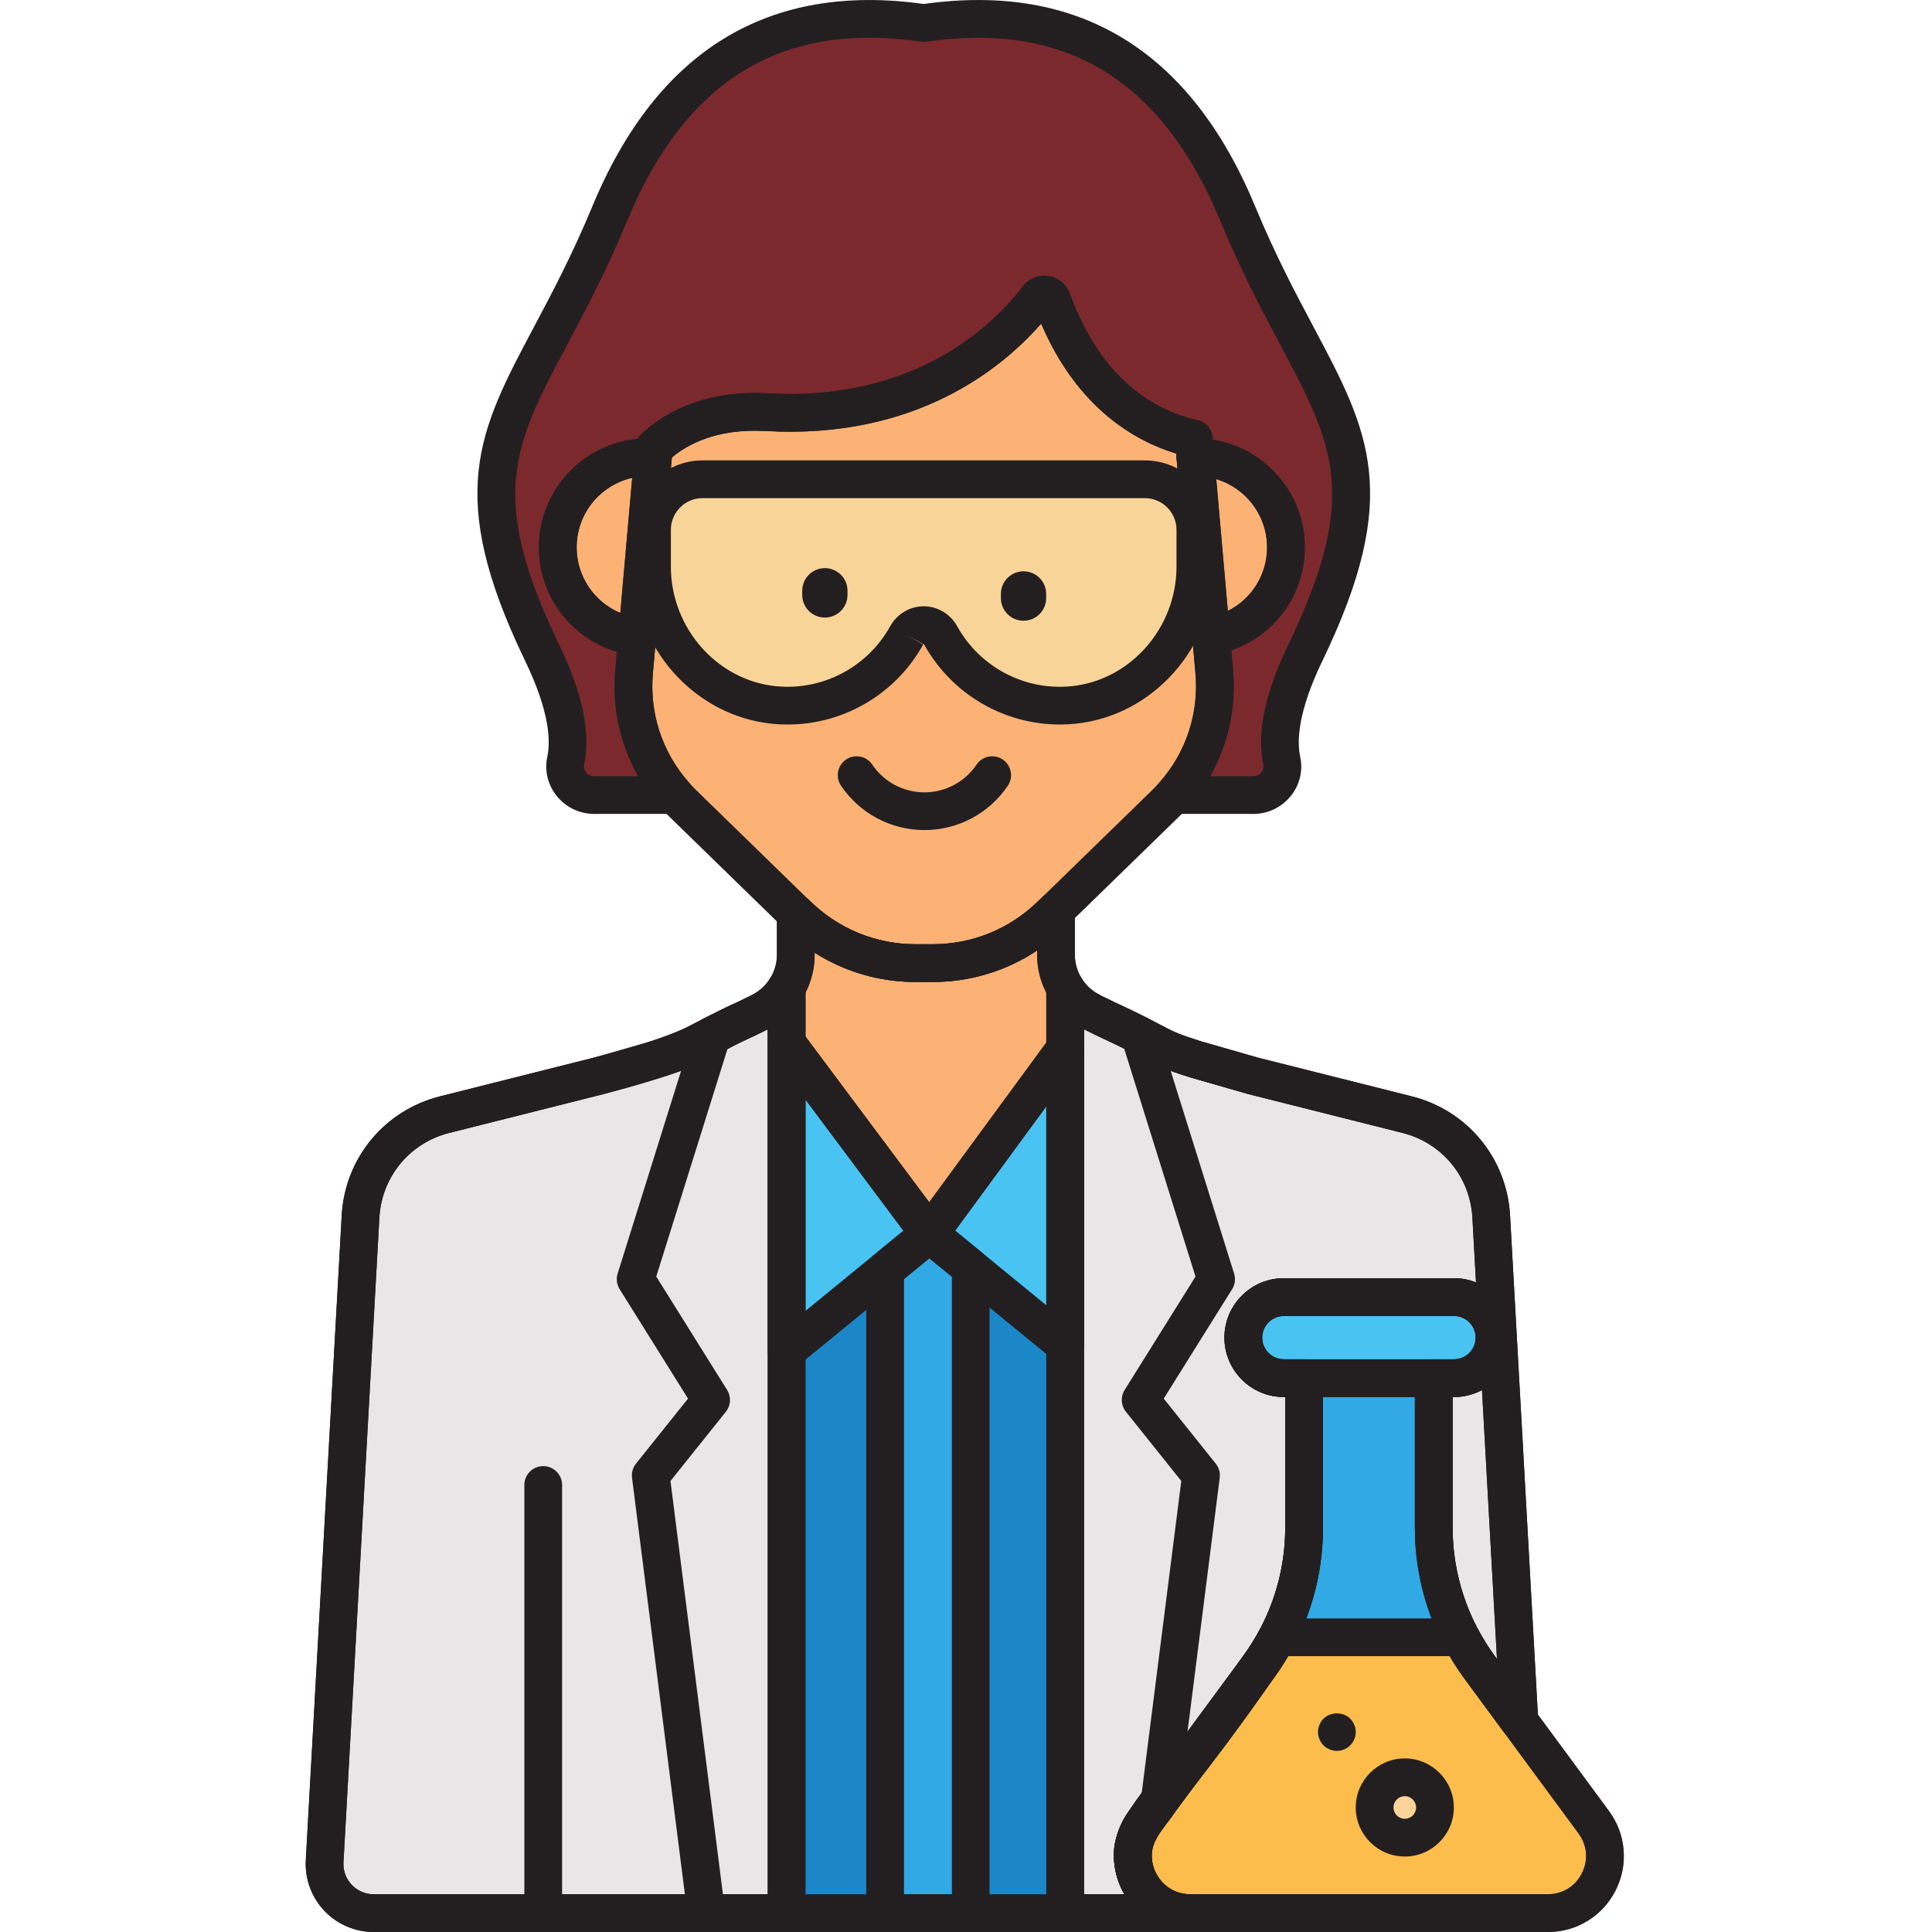 <svg height="512pt" viewBox="-81 0 512 512.013" width="512pt" xmlns="http://www.w3.org/2000/svg"><path d="m314.195 322.395c-.723-12.902-9.746-23.84-22.277-26.992l-40.887-10.293-15.223-4.367c-10.93-3.445-7.5-3.184-23.844-10.738-.441-.219-3.914-1.93-3.695-1.82-5.773-2.848-9.426-8.723-9.426-15.16v-11.82l-1.336 1.301c-8.383 8.164-19.625 12.734-31.328 12.734.141 0-4.297 0-4.535 0-11.703 0-22.941-4.57-31.328-12.734l-.422-.414v10.934c0 6.438-3.656 12.312-9.43 15.16-.273.137-4.023 1.984-3.805 1.875-8.594 3.465-11.34 8.098-40.078 15.332l-39.766 10.008c-12.531 3.152-21.559 14.094-22.273 26.992-10.934 196.305-8.105 145.555-9.52 170.867-.414 7.469 5.527 13.754 13.008 13.754h216.336c-7.66 0-13.445-5.539-14.82-12.078-2.324-11.039 5.953-14.23 32.91-53.074.934-1.27 1.809-2.574 2.641-3.902.812-1.309 1.574-2.648 2.293-4.012 4.699-8.91 7.207-18.867 7.207-29.035v-39.68h-5.371c-5.906 0-10.738-4.832-10.738-10.738s4.832-10.742 10.738-10.742h45.113c5.906 0 10.738 4.836 10.738 10.742s-4.832 10.738-10.738 10.738h-5.371v39.68c0 10.152 2.5 20.094 7.184 28.996.727 1.375 1.496 2.727 2.32 4.051.832 1.328 1.707 2.633 2.641 3.898l10.531 14.297c-2.484-44.578-4.973-89.238-7.449-133.758zm0 0" fill="#1b87c9"/><path d="m219.547 494.934c-2.32-11.035 5.953-14.227 32.91-53.074.934-1.266 1.812-2.57 2.641-3.898.812-1.312 1.578-2.652 2.297-4.012 4.695-8.914 7.207-18.867 7.207-29.035v-39.68h-5.371c-5.91 0-10.742-4.836-10.742-10.742s4.836-10.738 10.742-10.738h45.109c5.91 0 10.742 4.832 10.742 10.738s-4.836 10.742-10.742 10.742h-5.367v39.68c0 10.152 2.496 20.094 7.184 28.996.723 1.375 1.496 2.727 2.32 4.051.832 1.328 1.707 2.633 2.641 3.898l10.531 14.293c-2.484-44.582-4.973-89.242-7.449-133.762-.723-12.898-9.746-23.84-22.277-26.992l-40.887-10.293-15.223-4.367c-10.93-3.441-7.5-3.184-23.844-10.734-.441-.219-3.914-1.934-3.695-1.824-2.957-1.457-5.348-3.719-6.984-6.434v245.266h33.082c-7.66 0-13.449-5.535-14.824-12.078zm0 0" fill="#e8e6e6"/><path d="m14.543 322.395c.723-12.902 9.746-23.84 22.277-26.992l40.887-10.293 15.223-4.367c10.93-3.445 7.5-3.184 23.844-10.738.441-.219 3.914-1.93 3.695-1.82 2.957-1.461 5.344-3.719 6.984-6.438v245.266h-109.418c-7.48 0-13.422-6.281-13.008-13.754 3.164-56.848 6.348-113.992 9.516-170.863zm0 0" fill="#e8e6e6"/><path d="m201.285 261.75c-1.562-2.586-2.445-5.586-2.445-8.727v-11.82l-1.336 1.301c-8.383 8.164-19.621 12.734-31.328 12.734.141 0-4.297 0-4.531 0-11.703 0-22.945-4.57-31.328-12.734l-.426-.414v10.934c0 3.141-.883 6.141-2.441 8.73 0-.004 0-.004.004-.004v14.59l37.832 50.672 36-49.09zm0 0" fill="#fcb275"/><path d="m315.078 354.496c0-5.91-4.832-10.742-10.738-10.742h-45.113c-5.906 0-10.738 4.836-10.738 10.742s4.832 10.738 10.738 10.738h45.113c5.906 0 10.738-4.832 10.738-10.738zm0 0" fill="#49c3f2"/><path d="m247.031 56.664c-18.445-44.523-49.551-55.492-83.234-50.562-33.684-4.93-64.789 6.039-83.234 50.562-21.773 52.559-44.742 60.719-17.898 116.328 6.723 13.926 7.488 22.914 6.254 28.605-1.016 4.703 2.73 9.105 7.543 9.105h21.379c-7.957-8.938-11.906-20.812-10.789-32.824l.805-9.137c-11.848-1.402-21.043-11.465-21.043-23.691 0-13.184 10.688-23.871 23.875-23.871.453 0 .898.039 1.348.066l.207-2.395c5.945-5.809 15.969-10.402 29.961-9.609 42.773 2.43 64.898-21.152 71.816-30.293 1.055-1.398 3.215-1.047 3.812.598 9.664 26.543 27.109 34.406 37.531 36.719l.43 4.922c.043 0 .082-.008.125-.008 13.188 0 23.875 10.688 23.875 23.875 0 11.805-8.578 21.582-19.836 23.504l.82 9.324c1.121 12.008-2.828 23.883-10.789 32.824h21.148c4.812 0 8.562-4.402 7.539-9.105-1.23-5.695-.465-14.684 6.258-28.605 26.84-55.613 3.871-63.773-17.902-116.332zm0 0" fill="#7c292e"/><path d="m153.566 336.602v170.41h22.688v-171.023l-10.969-8.977zm0 0" fill="#30a9e5"/><path d="m201.285 277.922-36 49.09 36 29.453zm0 0" fill="#49c3f2"/><path d="m127.453 276.34v81.625l37.832-30.953zm0 0" fill="#49c3f2"/><path d="m219.547 494.934c-1.883-8.949 4.832-14.242 6.785-17.617l10.953-86.305-16-20 20-32-20.219-64.617c-2.152-1.094-5.004-2.496-9.102-4.391-.441-.219-3.918-1.93-3.695-1.82-2.961-1.461-5.348-3.719-6.988-6.438v245.266h21.277l.629-4.93c-1.816-2.016-3.082-4.492-3.641-7.148zm0 0" fill="#e8e6e6"/><path d="m91.453 391.012 16-20-20-32 20.215-64.617c2.152-1.094 5.004-2.496 9.105-4.391.441-.219 3.914-1.93 3.695-1.82 2.957-1.461 5.344-3.719 6.984-6.438v245.266h-21.281zm0 0" fill="#e8e6e6"/><path d="m341.371 482.93-30.258-41.07c-7.891-10.703-12.145-23.648-12.145-36.945v-39.68h-34.367v39.68c0 13.297-4.254 26.242-12.145 36.945l-30.258 41.07c-7.355 9.98-.23 24.082 12.168 24.082h94.836c12.398 0 19.523-14.102 12.168-24.082zm0 0" fill="#30a9e5"/><path d="m281.785 507.012h47.418c12.398 0 19.523-14.102 12.168-24.082l-30.258-41.066c-1.867-2.531-3.508-5.195-4.961-7.949h-48.734c-1.449 2.754-3.098 5.418-4.961 7.949l-30.258 41.066c-7.355 9.984-.23 24.086 12.168 24.086h47.418zm0 0" fill="#fcbd4c"/><path d="m299.285 479.012c0 4.418-3.582 8-8 8-4.418 0-8-3.582-8-8s3.582-8 8-8c4.418 0 8 3.582 8 8zm0 0" fill="#f9d498"/><path d="m235.359 116.262c-10.422-2.309-27.867-10.172-37.531-36.719-.598-1.641-2.758-1.992-3.812-.598-6.918 9.141-29.043 32.723-71.816 30.297-13.992-.797-24.016 3.801-29.961 9.609l-5.188 59.027c-1.219 13.035 3.527 25.922 12.91 35.059l30.355 29.566c8.387 8.164 19.625 12.734 31.328 12.734.238 0 4.676 0 4.535 0 11.703 0 22.945-4.57 31.328-12.734l30.359-29.566c9.379-9.137 14.125-22.023 12.91-35.059zm0 0" fill="#fcb275"/><path d="m92.031 121.246c-.449-.027-.895-.066-1.348-.066-13.188 0-23.875 10.688-23.875 23.871 0 12.227 9.195 22.289 21.043 23.691zm0 0" fill="#fcb275"/><path d="m235.914 121.18c-.043 0-.082.004-.125.004l4.164 47.375c11.258-1.922 19.836-11.703 19.836-23.508 0-13.184-10.688-23.871-23.875-23.871zm0 0" fill="#fcb275"/><path d="m222.387 127.012h-117.199c-7.371 0-13.402 6.031-13.402 13.402v9.77c0 18.664 13.879 34.855 32.457 36.656 14.973 1.453 28.371-6.418 35.055-18.473 1.992-3.59 6.988-3.59 8.98 0 6.684 12.055 20.082 19.926 35.051 18.473 18.578-1.801 32.457-17.992 32.457-36.656v-9.77c0-7.371-6.031-13.402-13.398-13.402zm0 0" fill="#f9d498"/><g fill="#231f20"><path d="m234.367 512.012h-216.332c-4.934 0-9.711-2.055-13.098-5.641-3.391-3.582-5.18-8.461-4.902-13.387l9.516-170.867c.844-15.172 11.312-27.855 26.047-31.566l39.766-10.008c20.246-5.094 27.043-8.777 32.508-11.734 2.16-1.172 4.203-2.277 6.742-3.309l3.641-1.797c4.098-2.02 6.641-6.109 6.641-10.676v-10.934c0-2.012 1.207-3.828 3.059-4.609 1.855-.781 3.996-.375 5.434 1.031l.426.414c7.488 7.293 17.375 11.312 27.832 11.312h4.539c10.457 0 20.344-4.023 27.836-11.316l1.336-1.301c1.441-1.402 3.582-1.801 5.434-1.027 1.852.785 3.055 2.598 3.055 4.609v11.82c0 4.566 2.543 8.656 6.637 10.676.172.082.336.176.488.277.871.387 1.914.902 3.215 1.547 6.547 3.027 9.949 4.812 12.434 6.117 3.422 1.797 4.578 2.402 10.691 4.328l15.102 4.332 40.73 10.25c14.734 3.707 25.199 16.395 26.047 31.562v.004l7.449 133.758c.121 2.211-1.219 4.234-3.301 4.984-2.078.746-4.41.043-5.719-1.742l-10.531-14.289c-.973-1.32-1.906-2.699-2.852-4.215-.883-1.418-1.723-2.883-2.508-4.375-5.074-9.645-7.758-20.477-7.758-31.324v-39.68c0-2.762 2.238-5 5-5h5.371c3.164 0 5.742-2.574 5.742-5.738 0-3.168-2.578-5.742-5.742-5.742h-45.113c-3.164 0-5.738 2.574-5.738 5.742 0 3.164 2.574 5.738 5.738 5.738h5.375c2.762 0 5 2.238 5 5v39.68c0 10.863-2.695 21.707-7.785 31.367-.785 1.488-1.617 2.945-2.473 4.32-.961 1.539-1.895 2.918-2.863 4.227-9.379 13.523-16.547 22.789-21.785 29.551-9.875 12.762-11.23 14.898-10.254 19.527.848 4.027 4.527 8.105 9.926 8.105 2.762 0 5 2.238 5 5s-2.238 4.996-5 4.996zm-115.844-237.328.008.016c-2.094.844-3.859 1.797-5.898 2.902-5.957 3.227-13.367 7.238-34.828 12.641l-39.766 10.008c-10.469 2.633-17.902 11.645-18.504 22.422l-9.516 170.867c-.125 2.227.652 4.344 2.184 5.961 1.531 1.621 3.602 2.512 5.832 2.512h198.965c-1.086-1.84-1.887-3.875-2.344-6.047-1.992-9.453 2.145-14.793 12.133-27.703 5.168-6.68 12.242-15.824 21.562-29.25.895-1.223 1.691-2.395 2.508-3.707.723-1.164 1.438-2.406 2.113-3.688 4.336-8.227 6.629-17.457 6.629-26.703v-34.68h-.375c-8.676 0-15.738-7.062-15.738-15.742 0-8.68 7.062-15.742 15.738-15.742h45.113c2.055 0 4.02.398 5.82 1.117l-.957-17.195c-.602-10.781-8.039-19.793-18.504-22.422l-40.891-10.293-15.379-4.414c-7.094-2.23-8.777-3.117-12.461-5.051-2.391-1.254-5.66-2.973-12.098-5.949l-3.812-1.875c-.004-.004-.008-.008-.016-.008-7.523-3.719-12.199-11.242-12.199-19.637v-1.145c-8.133 5.438-17.691 8.359-27.664 8.359h-4.535c-9.602 0-18.82-2.707-26.75-7.762v.547c0 8.402-4.684 15.93-12.219 19.645l-3.531 1.742c-.051.023-.102.047-.148.07-.039.023-.082.043-.121.062l-.004-.008c-.117.059-.234.102-.348.148zm185.445 95.551v34.68c0 9.234 2.285 18.453 6.609 26.668.672 1.277 1.391 2.535 2.141 3.738.805 1.289 1.598 2.461 2.418 3.574l.582.789-3.973-71.301c-2.207 1.184-4.73 1.855-7.406 1.855h-.371zm0 0"/><path d="m165.285 332.012c-1.578 0-3.062-.742-4.008-2.008l-37.832-50.672c-.645-.867-.992-1.914-.992-2.992v-14.59c0-.91.246-1.801.715-2.582 1.129-1.871 1.727-3.992 1.727-6.145v-10.934c0-2.012 1.207-3.828 3.059-4.605 1.855-.785 3.996-.379 5.434 1.031l.426.414c7.488 7.289 17.375 11.309 27.832 11.309h4.539c10.457 0 20.344-4.02 27.836-11.316l1.336-1.301c1.441-1.402 3.582-1.801 5.434-1.023 1.852.781 3.055 2.598 3.055 4.605v11.82c0 2.152.598 4.273 1.723 6.141.473.781.719 1.676.719 2.586v16.172c0 1.062-.336 2.102-.969 2.957l-36 49.09c-.938 1.281-2.426 2.039-4.008 2.043-.008 0-.016 0-.023 0zm-32.832-57.332 32.793 43.926 31.039-42.32v-13.238c-1.602-3.105-2.445-6.543-2.445-10.023v-1.141c-8.129 5.438-17.688 8.359-27.664 8.359h-4.531c-9.605 0-18.824-2.711-26.754-7.762v.543c0 3.48-.84 6.914-2.441 10.02v11.637zm0 0"/><path d="m62.957 509.211c-2.762 0-5-2.238-5-5v-110.668c0-2.762 2.238-5 5-5s5 2.238 5 5v110.668c0 2.762-2.238 5-5 5zm0 0"/><path d="m304.34 370.234h-45.113c-8.68 0-15.738-7.059-15.738-15.738 0-8.68 7.059-15.742 15.738-15.742h45.113c8.68 0 15.742 7.062 15.742 15.742 0 8.68-7.062 15.738-15.742 15.738zm-45.113-21.48c-3.164 0-5.738 2.574-5.738 5.742 0 3.164 2.574 5.738 5.738 5.738h45.113c3.164 0 5.742-2.574 5.742-5.738 0-3.168-2.578-5.742-5.742-5.742zm0 0"/><path d="m273.277 464.012c-1.301 0-2.602-.543-3.523-1.461-.238-.238-.438-.5-.617-.758-.18-.281-.34-.559-.461-.859-.141-.301-.219-.625-.301-.941-.059-.32-.098-.66-.098-.98 0-.32.039-.66.098-.98.082-.32.16-.641.301-.938.121-.301.262-.582.441-.863.199-.281.398-.52.637-.762 1.863-1.859 5.203-1.859 7.062 0 .238.242.438.48.621.762.18.281.34.559.457.863.141.297.223.617.301.938.059.32.102.66.102.98 0 .32-.043.66-.102.98-.078.316-.16.637-.301.941-.117.297-.277.578-.457.859-.184.258-.383.52-.621.758-.219.223-.48.445-.762.625-.258.18-.559.34-.859.457-.301.121-.621.219-.941.281-.316.055-.637.098-.977.098zm0 0"/><path d="m137.598 163.664c-3.316 0-6-2.688-6-6v-1.102c0-3.312 2.684-6 6-6 3.312 0 6 2.688 6 6v1.102c0 3.312-2.688 6-6 6zm0 0"/><path d="m190.246 164.504c-3.312 0-6-2.684-6-6v-1.098c0-3.316 2.688-6 6-6 3.316 0 6 2.684 6 6v1.098c0 3.316-2.688 6-6 6zm0 0"/><path d="m251.133 215.703h-21.148c-1.969 0-3.758-1.156-4.562-2.953s-.48-3.898.828-5.375c7.047-7.914 10.531-18.496 9.547-29.031l-.824-9.348c-.227-2.594 1.574-4.93 4.141-5.367 9.082-1.551 15.676-9.367 15.676-18.582 0-10.371-8.41-18.812-18.77-18.871-.082.004-.164.004-.23.004-2.59 0-4.754-1.98-4.98-4.562l-.121-1.418c-10.512-3.188-26.047-11.707-35.773-34.441-10.129 11.625-33.059 30.746-72.996 28.473-13.043-.746-20.844 3.625-24.867 7.004l-.043.449c-.234 2.688-2.547 4.703-5.262 4.551l-.449-.031c-.203-.012-.406-.031-.613-.031-10.406 0-18.875 8.465-18.875 18.875 0 9.551 7.152 17.605 16.633 18.727 2.684.316 4.629 2.711 4.391 5.402l-.805 9.133c-.984 10.562 2.496 21.148 9.543 29.062 1.312 1.473 1.637 3.574.828 5.375-.805 1.793-2.59 2.953-4.562 2.953h-21.375c-3.879 0-7.5-1.734-9.934-4.754-2.379-2.949-3.289-6.746-2.492-10.41.898-4.164.613-11.941-5.871-25.375-21.281-44.082-12.395-60.801 2.324-88.5 4.754-8.949 10.141-19.086 15.457-31.914 17.152-41.398 46.703-59.465 87.852-53.695 41.16-5.777 70.699 12.301 87.855 53.703 5.316 12.828 10.703 22.965 15.457 31.914 14.719 27.699 23.605 44.418 2.324 88.5-6.484 13.434-6.77 21.211-5.871 25.375.797 3.664-.113 7.461-2.492 10.41-2.438 3.016-6.062 4.75-9.938 4.75zm-11.461-10h11.461c.836 0 1.621-.375 2.152-1.031.277-.344.707-1.059.5-2.016-1.793-8.289.441-18.996 6.637-31.836 19.078-39.52 11.984-52.867-2.145-79.461-4.859-9.145-10.367-19.508-15.867-32.781-15.488-37.387-40.973-52.934-77.887-47.531-.48.07-.969.07-1.453 0-36.918-5.41-62.398 10.141-77.887 47.531-5.5 13.273-11.008 23.633-15.867 32.781-14.129 26.594-21.227 39.941-2.148 79.461 6.199 12.84 8.434 23.547 6.641 31.836-.207.957.227 1.672.5 2.016.527.656 1.316 1.031 2.152 1.031h11.691c-4.82-8.527-7-18.422-6.082-28.289l.414-4.684c-12.07-3.559-20.672-14.715-20.672-27.68 0-14.996 11.488-27.355 26.125-28.746.219-.375.492-.719.809-1.031 4.672-4.566 15.262-12.059 33.738-11.027 39.898 2.27 60.531-19.047 67.543-28.316 1.586-2.098 4.195-3.152 6.789-2.773 2.617.391 4.805 2.188 5.711 4.676 8.52 23.406 23.145 31.16 33.91 33.547 2.129.469 3.707 2.27 3.898 4.445l.062.699c13.801 2.16 24.391 14.129 24.391 28.527 0 12.527-7.961 23.363-19.484 27.293l.449 5.098c.918 9.848-1.262 19.738-6.082 28.262zm0 0"/><path d="m163.98 219.984c-8.871 0-17.133-4.395-22.105-11.754-1.547-2.289-.941-5.395 1.344-6.941 2.289-1.547 5.398-.945 6.941 1.344 3.109 4.602 8.277 7.352 13.82 7.352s10.711-2.75 13.82-7.352c1.543-2.289 4.648-2.891 6.941-1.344 2.289 1.543 2.891 4.652 1.344 6.941-4.965 7.359-13.23 11.754-22.105 11.754zm0 0"/><path d="m176.254 512.012h-22.688c-2.762 0-5-2.238-5-5v-170.41c0-1.5.672-2.922 1.832-3.871l11.719-9.59c1.844-1.508 4.492-1.508 6.332 0l10.969 8.977c1.16.949 1.832 2.371 1.832 3.871v171.023c.004 2.762-2.234 5-4.996 5zm-17.688-10h12.688v-163.656l-5.969-4.883-6.719 5.496zm0 0"/><path d="m201.285 361.469c-1.133 0-2.254-.383-3.164-1.129l-36-29.457c-2.059-1.684-2.438-4.684-.867-6.828l36-49.09c1.277-1.742 3.531-2.469 5.586-1.793 2.055.672 3.445 2.59 3.445 4.754v78.543c0 1.934-1.113 3.691-2.859 4.52-.684.32-1.414.48-2.141.48zm-29.164-35.324 24.164 19.773v-52.723zm0 0"/><path d="m127.453 362.965c-.727 0-1.461-.156-2.141-.48-1.746-.824-2.859-2.586-2.859-4.52v-81.621c0-2.156 1.379-4.066 3.426-4.746 2.047-.68 4.293.031 5.582 1.754l37.832 50.672c1.602 2.145 1.23 5.168-.84 6.859l-37.832 30.957c-.914.742-2.035 1.125-3.168 1.125zm5-71.57v56.02l25.961-21.242zm0 0"/><path d="m222.562 512.012h-21.277c-2.762 0-5-2.238-5-5v-245.262c0-2.246 1.496-4.215 3.66-4.816 2.16-.609 4.461.309 5.621 2.234 1.184 1.957 2.883 3.527 4.91 4.531.004 0 .008 0 .008.004.172.082.336.176.492.277.871.387 1.914.902 3.211 1.547 3.355 1.547 6.387 3.012 9.145 4.41 1.203.609 2.105 1.68 2.504 2.965l20.219 64.617c.438 1.391.242 2.906-.531 4.145l-18.121 28.992 13.785 17.23c.848 1.059 1.227 2.41 1.055 3.754l-10.949 86.305c-.086.66-.301 1.301-.637 1.875-.609 1.055-1.402 2.059-2.242 3.121-2.906 3.672-4.891 6.609-3.977 10.961.375 1.793 1.227 3.461 2.461 4.832.977 1.078 1.43 2.531 1.246 3.973l-.621 4.93c-.316 2.5-2.441 4.375-4.961 4.375zm-16.277-10h10.695c-1.09-1.875-1.875-3.918-2.328-6.047-1.949-9.277 2.977-15.504 5.918-19.223.332-.422.672-.852.949-1.223l10.539-83.035-14.68-18.348c-1.324-1.656-1.461-3.973-.336-5.773l18.781-30.051-18.898-60.398c-2.137-1.059-4.465-2.168-7.059-3.367l-3.582-1.766zm0 0"/><path d="m127.453 512.012h-21.281c-2.516 0-4.641-1.875-4.957-4.371l-14.723-116c-.172-1.344.211-2.695 1.055-3.754l13.785-17.23-18.121-28.992c-.773-1.238-.969-2.754-.531-4.145l20.219-64.617c.402-1.289 1.305-2.355 2.508-2.965 2.809-1.426 5.754-2.848 9.266-4.469 1.246-.617 2.25-1.117 3.098-1.496.152-.098.316-.188.484-.273l.027.055-.027-.055c2.031-1 3.73-2.57 4.914-4.531 1.16-1.926 3.465-2.844 5.625-2.234 2.164.602 3.66 2.57 3.66 4.816v245.262c0 2.762-2.238 5-5 5zm-16.875-10h11.875v-229.23l-3.461 1.707c-2.715 1.258-5.027 2.359-7.18 3.426l-18.898 60.398 18.781 30.051c1.125 1.801.992 4.117-.336 5.773l-14.676 18.348zm0 0"/><path d="m234.367 512.012h-33.082c-2.762 0-5-2.238-5-5v-245.262c0-2.246 1.496-4.215 3.66-4.816 2.16-.609 4.461.309 5.621 2.234 1.184 1.957 2.883 3.527 4.91 4.531.004 0 .008 0 .008.004.172.082.336.176.492.277.871.387 1.914.902 3.211 1.547 6.547 3.023 9.949 4.809 12.43 6.113 3.426 1.801 4.578 2.406 10.695 4.332l15.098 4.332 40.73 10.246c14.734 3.711 25.203 16.395 26.047 31.566l7.449 133.762c.125 2.207-1.219 4.234-3.301 4.98-2.082.75-4.406.043-5.715-1.738l-10.535-14.293c-.969-1.32-1.902-2.699-2.852-4.211-.879-1.418-1.719-2.883-2.504-4.375-5.078-9.645-7.758-20.477-7.758-31.324v-39.68c0-2.766 2.238-5 5-5h5.367c3.168 0 5.742-2.574 5.742-5.742 0-3.164-2.574-5.742-5.742-5.742h-45.109c-3.168 0-5.742 2.578-5.742 5.742 0 3.168 2.578 5.742 5.742 5.742h5.371c2.762 0 5 2.234 5 5v39.68c0 10.863-2.691 21.707-7.781 31.367-.785 1.488-1.617 2.941-2.473 4.316-.965 1.539-1.898 2.918-2.863 4.227-9.383 13.527-16.551 22.789-21.785 29.555-9.879 12.758-11.23 14.898-10.258 19.523.848 4.031 4.531 8.109 9.93 8.109 2.762 0 5 2.238 5 5s-2.242 4.996-5.004 4.996zm-28.082-10h10.711c-1.082-1.84-1.883-3.875-2.344-6.047-1.988-9.453 2.145-14.793 12.133-27.703 5.168-6.68 12.246-15.824 21.562-29.25.898-1.223 1.691-2.395 2.512-3.707.723-1.164 1.438-2.406 2.109-3.688 4.336-8.227 6.629-17.457 6.629-26.703v-34.68h-.371c-8.68 0-15.742-7.062-15.742-15.742 0-8.68 7.062-15.742 15.742-15.742h45.109c2.055 0 4.02.398 5.82 1.117l-.957-17.195c-.602-10.781-8.039-19.793-18.504-22.422l-40.887-10.293-15.383-4.414c-7.094-2.23-8.777-3.117-12.461-5.051-2.391-1.254-5.66-2.973-12.098-5.949l-3.586-1.766v229.234zm97.684-131.777v34.68c0 9.234 2.285 18.453 6.609 26.668.672 1.277 1.391 2.535 2.141 3.738.805 1.289 1.598 2.461 2.418 3.574l.582.789-3.973-71.301c-2.207 1.184-4.73 1.855-7.406 1.855h-.371zm0 0"/><path d="m127.453 512.012h-109.418c-4.934 0-9.707-2.055-13.098-5.641-3.391-3.582-5.18-8.461-4.902-13.387l9.516-170.867c.844-15.172 11.312-27.855 26.047-31.566l40.887-10.289 15.062-4.328c5.996-1.887 7.148-2.492 10.57-4.293 2.484-1.301 5.883-3.09 12.555-6.172 1.246-.617 2.25-1.117 3.094-1.496.156-.098.316-.188.484-.273l.027.055-.027-.055c2.035-1 3.734-2.57 4.918-4.531 1.16-1.926 3.461-2.844 5.621-2.234 2.164.602 3.66 2.57 3.66 4.816v245.262c.004 2.762-2.234 5-4.996 5zm-107.918-189.34-9.516 170.863c-.125 2.227.652 4.348 2.184 5.965s3.602 2.512 5.832 2.512h104.418v-229.23l-3.461 1.707c-6.566 3.035-9.836 4.754-12.219 6.008-3.688 1.938-5.371 2.82-12.34 5.016l-15.348 4.406-41.043 10.336c-10.473 2.629-17.906 11.641-18.508 22.418zm0 0"/><path d="m329.203 512.012h-94.836c-7.633 0-14.512-4.23-17.957-11.043-3.441-6.812-2.766-14.863 1.762-21.008l30.262-41.066c7.305-9.914 11.168-21.66 11.168-33.977v-39.68c0-2.766 2.234-5 5-5h34.367c2.762 0 5 2.234 5 5v39.68c0 12.312 3.863 24.062 11.168 33.977l30.258 41.066c4.527 6.145 5.203 14.195 1.762 21.008s-10.324 11.043-17.953 11.043zm-59.602-141.777v34.68c0 14.465-4.539 28.27-13.121 39.914l-30.258 41.066c-2.312 3.137-2.645 7.086-.887 10.562 1.758 3.477 5.133 5.555 9.031 5.555h94.836c3.898 0 7.27-2.078 9.027-5.555 1.758-3.477 1.426-7.426-.883-10.562l-30.262-41.066c-8.582-11.648-13.117-25.449-13.117-39.914v-34.68zm0 0"/><path d="m329.203 512.012h-94.836c-7.633 0-14.512-4.23-17.957-11.043-3.441-6.812-2.766-14.863 1.762-21.008l30.262-41.066c1.648-2.234 3.184-4.695 4.559-7.312.898-1.707 2.703-2.695 4.57-2.668h48.59c1.855 0 3.559 1.027 4.422 2.672 1.375 2.609 2.91 5.07 4.559 7.309l30.262 41.066c4.527 6.145 5.203 14.195 1.758 21.008-3.438 6.812-10.32 11.043-17.949 11.043zm-68.844-73.102c-1.211 2.078-2.508 4.059-3.879 5.918l-30.258 41.066c-2.312 3.137-2.641 7.086-.883 10.562 1.758 3.477 5.133 5.555 9.031 5.555h94.832c3.898 0 7.273-2.078 9.031-5.555 1.754-3.477 1.426-7.426-.887-10.562l-30.262-41.066c-1.367-1.863-2.668-3.844-3.875-5.918zm0 0"/><path d="m291.285 492.012c-7.168 0-13-5.832-13-13s5.832-13 13-13c7.168 0 13 5.832 13 13s-5.832 13-13 13zm0-16c-1.656 0-3 1.348-3 3 0 1.656 1.344 3 3 3 1.652 0 3-1.344 3-3 0-1.652-1.348-3-3-3zm0 0"/><path d="m166.18 260.238h-4.535c-13.078 0-25.441-5.027-34.816-14.152l-30.355-29.566c-10.516-10.238-15.762-24.492-14.402-39.105l5.188-59c.105-1.191.633-2.305 1.488-3.137 4.672-4.566 15.262-12.062 33.738-11.027 39.898 2.266 60.531-19.051 67.543-28.32 1.586-2.098 4.195-3.152 6.789-2.77 2.617.391 4.805 2.184 5.711 4.676 8.52 23.402 23.145 31.16 33.914 33.543 2.129.473 3.707 2.273 3.895 4.445l5.418 61.617c1.359 14.586-3.887 28.84-14.402 39.078l-30.359 29.566c-9.367 9.129-21.734 14.152-34.812 14.152zm-69.129-139-5.02 57.078c-1.082 11.617 3.078 22.922 11.418 31.039l30.355 29.566c7.496 7.297 17.383 11.316 27.84 11.316h4.539c10.457 0 20.344-4.02 27.836-11.316l30.359-29.566c8.336-8.117 12.5-19.422 11.418-31.012l-5.109-58.141c-10.512-3.188-26.047-11.707-35.777-34.441-10.129 11.625-33.062 30.738-72.992 28.473-13.043-.746-20.844 3.625-24.867 7.004zm0 0"/><path d="m87.855 173.742c-.199 0-.395-.012-.59-.035-14.512-1.715-25.457-14.039-25.457-28.656 0-15.922 12.957-28.875 28.875-28.875.438 0 .867.027 1.293.055l.336.023c1.348.074 2.609.695 3.496 1.719.887 1.023 1.32 2.363 1.199 3.707l-4.176 47.496c-.117 1.348-.777 2.59-1.824 3.441-.895.734-2.012 1.125-3.152 1.125zm-1.32-47.105c-8.418 1.895-14.727 9.434-14.727 18.414 0 7.766 4.723 14.535 11.578 17.398zm0 0"/><path d="m239.957 173.559c-1.098 0-2.172-.363-3.055-1.043-1.105-.852-1.805-2.129-1.926-3.52l-4.168-47.379c-.121-1.395.348-2.781 1.293-3.812.902-.984 2.164-1.566 3.496-1.621.105-.004.23-.008.316-.008 15.922 0 28.875 12.953 28.875 28.871 0 14.105-10.09 26.062-23.988 28.438-.281.051-.566.074-.844.074zm1.359-46.594 3.074 34.945c6.25-3.121 10.398-9.547 10.398-16.859 0-8.527-5.688-15.754-13.473-18.086zm0 0"/><path d="m199.84 192.008c-14.816 0-28.629-8.035-35.938-21.215l-4.605-2.426 4.371 2.426c-7.957 14.352-23.625 22.613-39.906 21.027-20.734-2.012-36.977-20.297-36.977-41.637v-9.77c0-10.145 8.254-18.398 18.402-18.398h117.199c10.148 0 18.402 8.254 18.402 18.398v9.77c0 21.34-16.242 39.625-36.977 41.637-1.332.125-2.656.188-3.973.188zm-36.055-31.332c3.664 0 7.059 2.016 8.863 5.266 6.023 10.867 17.887 17.129 30.199 15.922 15.668-1.52 27.938-15.434 27.938-31.68v-9.773c0-4.629-3.766-8.398-8.398-8.398h-117.203c-4.633 0-8.398 3.77-8.398 8.398v9.773c0 16.246 12.273 30.16 27.941 31.68 12.316 1.191 24.168-5.055 30.195-15.922 1.801-3.246 5.199-5.266 8.863-5.266zm0 0"/></g></svg>